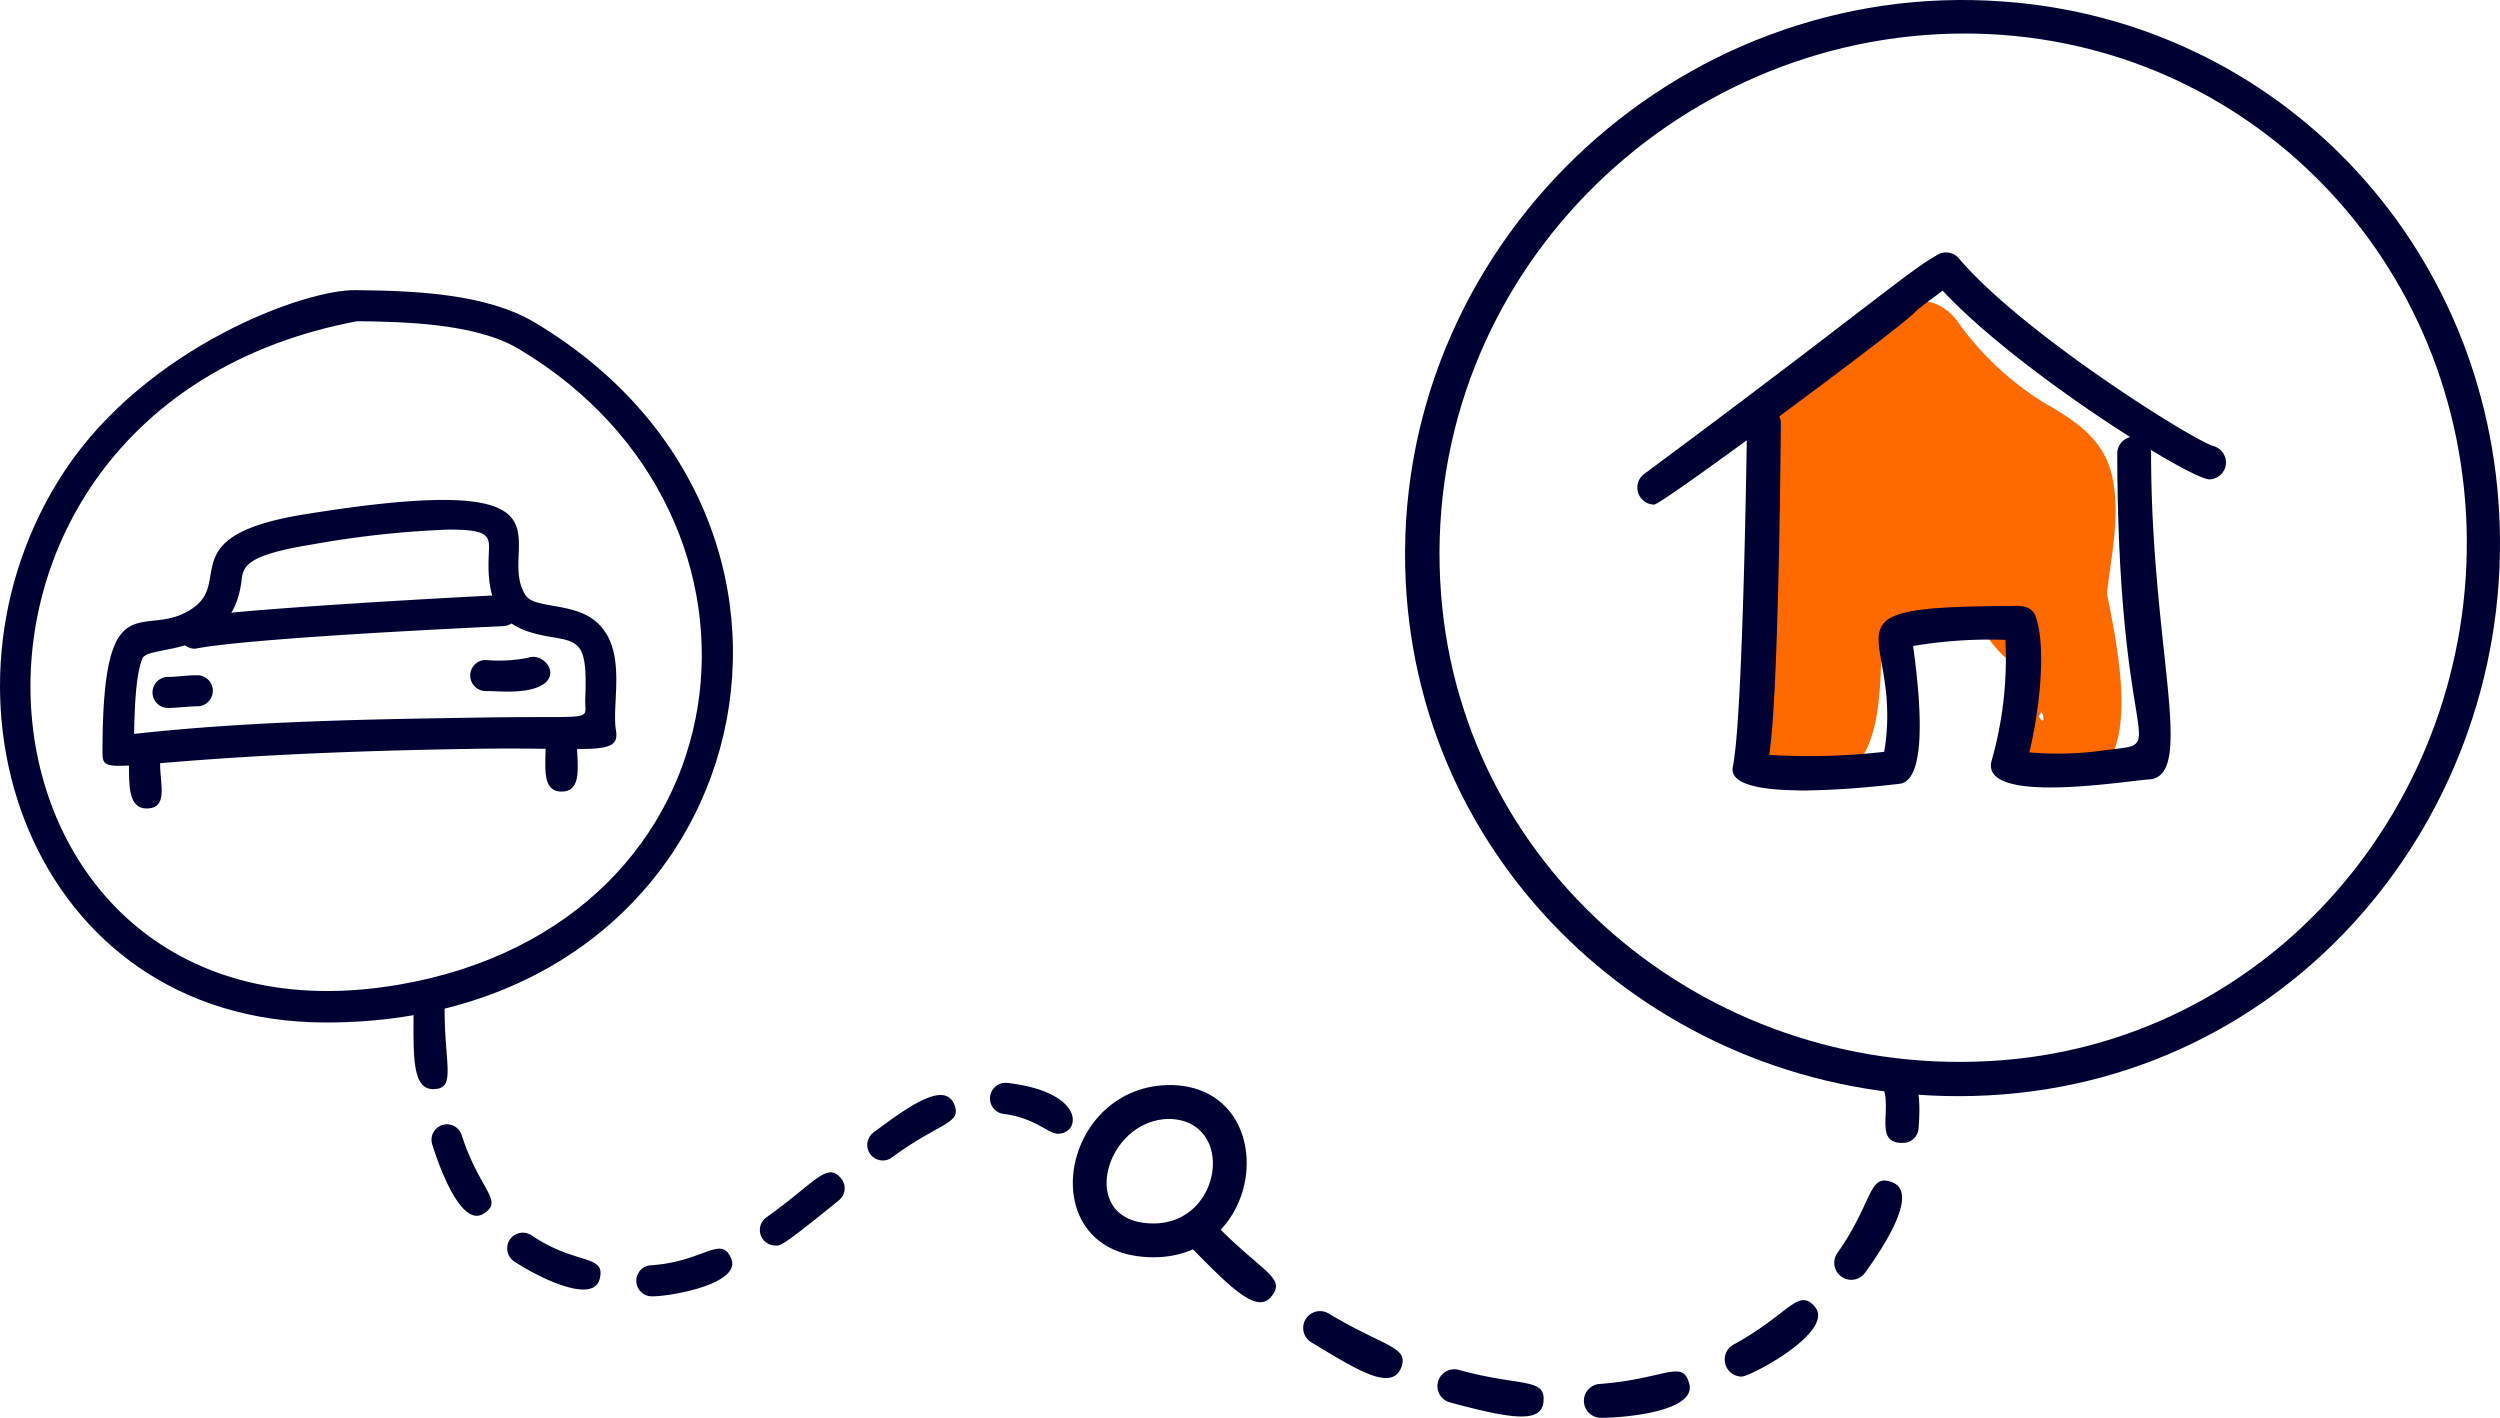 
<svg xmlns="http://www.w3.org/2000/svg" width="197.761" height="112.154" viewBox="0 0 197.761 112.154">
  <g id="Wait_from_anywhere" data-name="Wait from  anywhere" transform="translate(0 0)">
    <g id="Group_19271" data-name="Group 19271" transform="translate(-17589.24 13014.522)">
      <path id="Path_27263" data-name="Path 27263" d="M2213.11,137.326c.341-3.016,1.07-6.129.438-9.145-.632-3.065-2.967-4.524-5.5-5.983a23.682,23.682,0,0,1-6.859-6.518c-.876-1.119-2.53-1.994-3.892-1.022-2.53,1.8-4.816,3.843-7.394,5.643a9.114,9.114,0,0,0-2.968,3.162c-1.605-.924-2.87,1.459-1.849,2.821-.438-.535-.292.632-.292.973,0,.827.049,1.654.049,2.432q-.073,2.846-.292,5.692c-.292,4.621.438,9.437-.73,13.913a2.291,2.291,0,0,0,1.07,2.578c2.578,1.119,5.643,1.8,7.929-.389,1.946-1.9,2.238-4.962,2.384-7.54.049-1.265.1-2.481.1-3.746a23.826,23.826,0,0,0,7.88-.195,9.591,9.591,0,0,0,1.654,2.189,4.989,4.989,0,0,0,1.9,1.07c0,1.022.048,1.994.048,3.016a7.96,7.96,0,0,0-1.119,1.362,3.168,3.168,0,0,0,1.9,4.621C2216.709,154.4,2214.18,142.774,2213.11,137.326Zm-5.4,9.729c.1-.1.146-.243.243-.341,0,.049,0,.1.049.1C2208.245,147.638,2207.9,147.444,2207.71,147.055Z" transform="translate(15542.798 -13104.917)" fill="#fe6a00"/>
      <path id="Path_27659" data-name="Path 27659" d="M2079.154,257.117c-9.826,0-7.54-13.864,1.557-13.621C2089.223,243.837,2088.1,257.117,2079.154,257.117Zm1.265-10.945c-5.156,0-7.443,8.27-1.265,8.27C2084.6,254.442,2085.672,246.318,2080.418,246.172Z" transform="translate(15601.341 -13172.183)" fill="#003"/>
      <path id="Path_27667" data-name="Path 27667" d="M2170.575,153.759c-23.107,0-42.565-17.512-43.732-40.668-1.313-26.414,21.355-47.867,47.283-45.921,21.7,1.557,38.576,19.166,39.257,41.495C2214.113,132.453,2195.919,153.759,2170.575,153.759Zm.487-84.059c-23.107,0-42.711,19.312-41.495,43.246,1.119,22.572,20.82,39.257,43.392,38.041,22.231-1.167,38.479-20.48,37.8-42.322C2210.026,86.726,2192.611,69.7,2171.062,69.7Zm-4.184-1.119Z" transform="translate(15573.597 -13081.57)" fill="#003"/>
      <path id="Path_27668" data-name="Path 27668" d="M2180.072,161.658c.827-3.989,1.119-27.1,1.119-27.144a1.338,1.338,0,0,1,2.676,0c0,.049-.146,21.55-.924,26.22a51.7,51.7,0,0,0,9.1-.243c1.605-9.583-5.935-11.48,9.729-11.529.827,0,1.946-.195,2.286.924.875,2.675.146,7.881-.535,10.653a25.955,25.955,0,0,0,6.129-.195c5.156-.632.875.827.827-23.447a1.338,1.338,0,0,1,2.676,0c0,15.421,3.6,25.588-.195,25.782-1.751.1-13.523,2.092-12.4-1.557a29.5,29.5,0,0,0,1.07-9.486,36.1,36.1,0,0,0-7.3.486c.341,2.53,1.411,10.6-1.07,10.9C2190.385,163.36,2179.44,164.528,2180.072,161.658Z" transform="translate(15546.246 -13115.542)" fill="#003"/>
      <path id="Path_27669" data-name="Path 27669" d="M2165.9,128.094a1.345,1.345,0,0,1-.779-2.432c23.885-17.707,23.3-18.485,24.517-16.929,1.167,1.508-1.119,2.384-3.113,4.135C2185.892,113.743,2166.531,128.094,2165.9,128.094Z" transform="translate(15554.193 -13102.701)" fill="#003"/>
      <path id="Path_27670" data-name="Path 27670" d="M2234.148,125.984c-1.605,0-16.442-9.34-21.891-15.81a1.33,1.33,0,0,1,2.043-1.7c4.962,5.886,18.485,14.4,20.188,14.886A1.339,1.339,0,0,1,2234.148,125.984Z" transform="translate(15529.871 -13102.586)" fill="#003"/>
      <path id="Path_27813" data-name="Path 27813" d="M2124.036,268.448a1.34,1.34,0,0,1-.1-2.675c5.205-.389,6.567-1.994,7.1-.049C2131.674,267.864,2126.274,268.448,2124.036,268.448Zm-11.918-1.216a1.333,1.333,0,0,1,.681-2.578c4.913,1.362,6.908.584,6.713,2.53C2119.366,268.934,2116.837,268.5,2112.118,267.232Zm-10.994-4.767a1.331,1.331,0,0,1,1.362-2.286c4.524,2.724,6.47,2.627,5.74,4.378C2107.4,266.356,2104.675,264.6,2101.124,262.464Zm34.052,2.724a1.35,1.35,0,0,1-.633-2.53c4.378-2.384,5.108-4.524,6.421-3.016C2142.667,261.589,2135.906,265.188,2135.176,265.188Zm-43.489-10.167a1.324,1.324,0,0,1,1.9-1.849c3.648,3.746,5.594,4.184,4.427,5.643C2096.892,260.324,2094.751,258.135,2091.687,255.021Zm51.078.389c2.87-4.086,2.432-6.324,4.33-5.594,2.092.778-.486,4.865-2.14,7.151A1.343,1.343,0,0,1,2142.765,255.411Zm5.108-8.708c-2.092,0-.924-2.335-1.411-4.135-.389-1.557,3.308-4.038,2.724,2.919A1.229,1.229,0,0,1,2147.873,246.7Z" transform="translate(15591.823 -13170.816)" fill="#003"/>
    </g>
    <g id="Group_19272" data-name="Group 19272" transform="translate(-520.189 -1727.876)">
      <path id="Path_48172" data-name="Path 48172" d="M133.644,418.33c-23.494,0-32.338-26-20.68-43.639,6.477-9.782,18.983-14.382,23.048-14.293,4.869.045,10.362.313,14.114,2.546C177.237,379.069,167.634,418.33,133.644,418.33Zm2.457-55.475c-37.519,7.057-32.249,58.6,3.305,52.482,28.006-4.824,31.847-36.983,9.469-50.294C145.435,362.989,139.629,362.9,136.1,362.855Z" transform="translate(412.341 1390.43)" fill="#003"/>
      <path id="Path_48173" data-name="Path 48173" d="M126,417.495c0-14.114,3.395-8.576,7.281-11.479,2.859-2.144-1.519-5.673,8.71-7.325,22.958-3.707,15.008,2.5,17.464,6.387.715,1.117,3.752.536,5.583,2.1,2.5,2.144,1.251,6.3,1.563,8.487.4,2.144-1.474,1.474-10.229,1.563C126.8,417.629,126,419.907,126,417.495Zm27.47-17.6a77.474,77.474,0,0,0-11.032,1.206c-5.181.849-5.315,1.742-5.449,2.9-.759,6.119-7.325,4.958-7.817,6.075-.4.893-.625,2.814-.67,5.985,9.291-1.027,18.76-1.161,27.916-1.3,8.933-.134,7.683.357,7.772-1.519.179-4.422-.447-4.467-2.814-4.869-3.127-.536-5.047-1.653-4.824-6.387C156.6,400.522,156.864,399.9,153.47,399.9Z" transform="translate(402.297 1369.87)" fill="#003"/>
      <path id="Path_48174" data-name="Path 48174" d="M136.078,431.191a1.229,1.229,0,0,1-.045-2.457c.759,0,1.474-.134,2.367-.134a1.229,1.229,0,0,1,.045,2.457C137.775,431.057,136.659,431.191,136.078,431.191Z" transform="translate(397.4 1352.69)" fill="#003"/>
      <path id="Path_48175" data-name="Path 48175" d="M194.093,428.094c-.581,0-1.3-.045-1.787-.045a1.229,1.229,0,0,1,0-2.457,11.733,11.733,0,0,0,3.395-.179C197.264,424.834,199.319,428.094,194.093,428.094Z" transform="translate(366.274 1354.491)" fill="#003"/>
      <path id="Path_48176" data-name="Path 48176" d="M140.794,418.643a1.236,1.236,0,0,1-.357-2.412c2.233-.67,24.12-1.831,24.745-1.831a1.229,1.229,0,0,1,.045,2.457C142.759,417.929,141.151,418.643,140.794,418.643Z" transform="translate(394.783 1360.548)" fill="#003"/>
      <path id="Path_48177" data-name="Path 48177" d="M132.084,445.668c-1.429,0-1.385-1.831-1.385-3.439,0-.983.134-1.787,1.161-1.831,1.072-.045,1.251.8,1.3,1.787C133.156,443.748,133.826,445.668,132.084,445.668Z" transform="translate(399.696 1346.163)" fill="#003"/>
      <path id="Path_48178" data-name="Path 48178" d="M205.709,442.892c-1.608,0-1.251-2.01-1.251-3.886a1.229,1.229,0,0,1,2.457,0C206.959,440.837,207.361,442.892,205.709,442.892Z" transform="translate(358.901 1347.6)" fill="#003"/>
      <path id="Path_48179" data-name="Path 48179" d="M199.942,508.664a1.23,1.23,0,0,1-.089-2.457c4.154-.268,5.539-2.412,6.343-.581C207.134,507.637,201.55,508.664,199.942,508.664Zm-10.9-2.769a1.239,1.239,0,0,1,1.385-2.055c3.484,2.367,5.851,1.474,5.4,3.395C195.342,509.468,190.562,506.922,189.044,505.895Zm20.68-1.251a1.228,1.228,0,0,1-.715-2.233c3.886-2.769,4.779-4.422,5.9-3.082a1.221,1.221,0,0,1-.179,1.742C210.171,504.778,210.126,504.644,209.724,504.644Zm-27.157-8a1.222,1.222,0,0,1,2.323-.759c1.429,4.422,3.35,5.181,1.787,6.209C184.935,503.3,183.193,498.659,182.567,496.649Zm34.839-.893c2.814-2.1,5.628-4.109,6.432-2.323.715,1.608-1.117,1.429-4.958,4.288A1.228,1.228,0,0,1,217.407,495.756Zm14.65.045c-.8,0-1.787-1.251-4.288-1.563a1.236,1.236,0,0,1,.268-2.457C234.29,492.5,233.888,495.8,232.057,495.8Zm-49.445-3.529c-1.7,0-1.519-2.9-1.519-6.566a1.229,1.229,0,0,1,2.457,0C183.505,490.351,184.533,492.272,182.612,492.272Z" transform="translate(371.814 1321.759)" fill="#003"/>
    </g>
  </g>
</svg>
